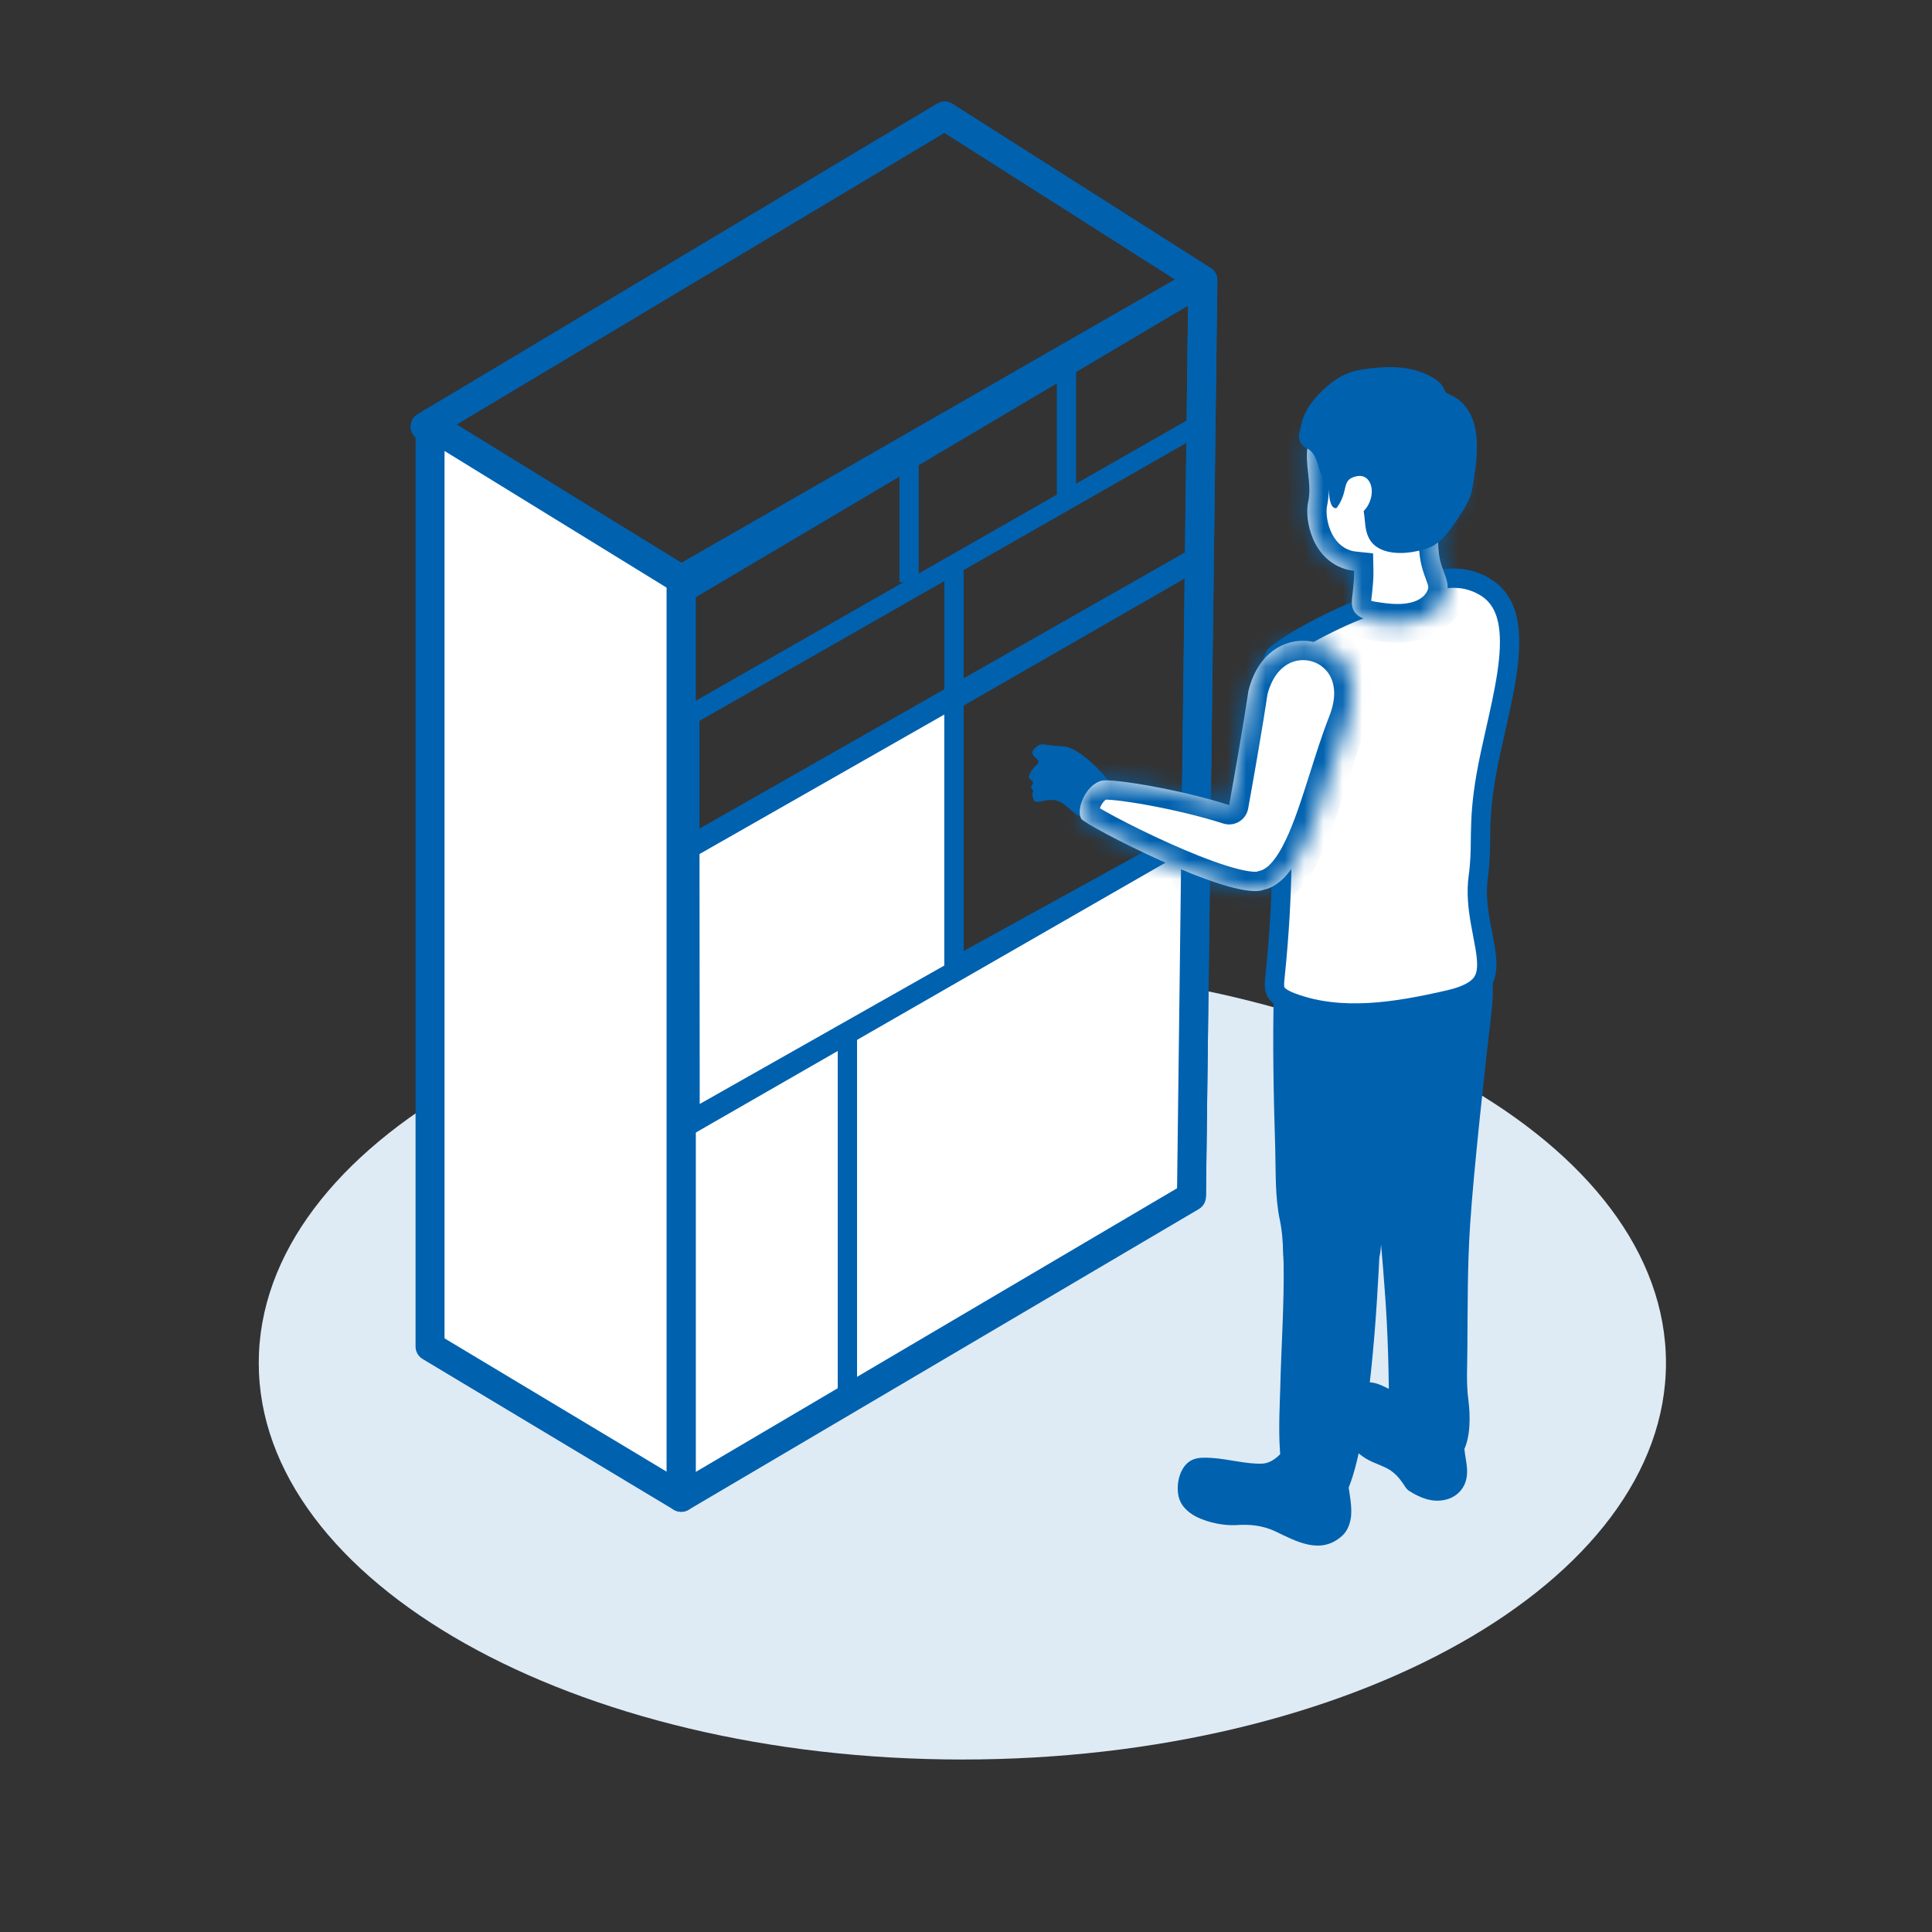 <svg width="100" height="100" viewBox="0 0 100 100" fill="none" xmlns="http://www.w3.org/2000/svg">
<rect x="0" y="0" width="100" height="100" fill="#333333" stroke="none"/>
<mask id="mask0_2956_64" style="mask-type:alpha" maskUnits="userSpaceOnUse" x="0" y="0" width="100" height="100">
<rect width="100" height="100" fill="#D9D9D9"/>
</mask>
<g mask="url(#mask0_2956_64)">
<path d="M49.811 91.072C69.925 91.072 86.23 81.882 86.23 70.547C86.23 59.212 69.925 50.023 49.811 50.023C29.698 50.023 13.393 59.212 13.393 70.547C13.393 81.882 29.698 91.072 49.811 91.072Z" fill="#DEEBF5"/>
<path d="M35.259 30L22 22.08L48.894 6L62.259 14.498L35.259 30Z" stroke="#0061AF" stroke-width="1.5" stroke-miterlimit="10" stroke-linejoin="round"/>
<path d="M62.259 14.498L61.67 61.935" stroke="#0061AF" stroke-width="1.5" stroke-miterlimit="10" stroke-linejoin="round"/>
<path d="M35.259 37.277V30.5L62.259 14.498V21.864L35.259 37.277Z" stroke="#0061AF" stroke-miterlimit="10" stroke-linejoin="round"/>
<path d="M35.259 57.848V44L62.259 28.64L62.07 43.078L35.259 57.848Z" stroke="#0061AF" stroke-miterlimit="10" stroke-linejoin="round"/>
<path d="M35.259 77.5V58.478L61.894 43.172L61.669 61.806L35.259 77.5Z" fill="white" stroke="#0061AF" stroke-miterlimit="10" stroke-linejoin="round"/>
<path d="M43.861 53.391V72.919" stroke="#0061AF" stroke-miterlimit="10"/>
<path d="M35.706 36.596V57.81" stroke="#0061AF" stroke-miterlimit="10" stroke-linejoin="round"/>
<path d="M49.377 28.994V50.397" stroke="#0061AF" stroke-miterlimit="10" stroke-linejoin="round"/>
<path d="M47.055 23.242V30.137" stroke="#0061AF" stroke-miterlimit="10" stroke-linejoin="round"/>
<path d="M55.199 18.941V25.835" stroke="#0061AF" stroke-miterlimit="10" stroke-linejoin="round"/>
<path d="M22.259 69.697L22.259 22L35.259 30V77.5L22.259 69.697Z" fill="white" stroke="#0061AF" stroke-width="1.5" stroke-miterlimit="10" stroke-linejoin="round"/>
<path d="M35.259 44.348V30.5L62.259 14.498L62.07 28.935L35.259 44.348Z" stroke="#0061AF" stroke-miterlimit="10" stroke-linejoin="round"/>
<path d="M35.259 77.5V30.487L62.259 14.498L61.67 61.935L35.259 77.5Z" stroke="#0061AF" stroke-width="1.5" stroke-miterlimit="10" stroke-linejoin="round"/>
<path d="M35.718 57.999L35.706 43.915L49.377 36.124V50.267L35.718 57.999Z" fill="white" stroke="#0061AF" stroke-miterlimit="10" stroke-linejoin="round"/>
<g clip-path="url(#clip0_2956_64)">
<path d="M69.743 76.348C69.743 76.279 69.743 76.192 69.743 76.122C69.796 75.34 69.5 74.696 69.204 73.966C69.1 73.705 68.978 73.41 68.752 73.236C68.231 72.836 67.431 73.184 67.1 73.757C66.944 74.018 66.874 74.314 66.735 74.592C66.474 75.114 65.953 75.722 65.344 75.757C64.51 75.792 63.571 75.514 62.718 75.462C62.388 75.444 62.04 75.427 61.745 75.548C61.014 75.844 60.806 77.009 61.066 77.653C61.223 78.052 61.588 78.348 61.988 78.539C62.579 78.817 63.344 78.974 63.988 78.939C64.683 78.887 65.344 78.957 65.987 79.252C67.083 79.774 68.352 80.504 69.465 79.496C69.761 79.235 69.9 78.817 69.935 78.435C69.987 77.722 69.761 77.044 69.743 76.348Z" fill="#0061AF"/>
<path d="M75.743 74.749C75.656 74.488 75.465 74.557 75.256 74.488C74.995 74.418 74.751 74.227 74.56 74.053C74.299 73.827 74.091 73.566 73.847 73.323C73.239 72.679 72.491 72.158 71.691 71.792C71.448 71.671 71.187 71.566 70.909 71.549C70.387 71.497 69.9 71.74 69.43 71.966C68.978 72.192 68.978 72.471 68.961 72.923C68.944 73.131 68.961 73.357 69.013 73.566C69.118 73.983 69.413 74.331 69.709 74.644C70.056 75.009 70.422 75.357 70.856 75.583C71.222 75.775 71.621 75.879 71.969 76.105C72.195 76.261 72.387 76.453 72.543 76.679C72.682 76.853 72.769 77.079 72.96 77.183C73.343 77.426 73.795 77.635 74.247 77.67C75.151 77.739 75.899 77.183 75.934 76.261C75.951 75.931 75.882 75.601 75.83 75.27C75.795 75.027 75.795 74.87 75.743 74.749Z" fill="#0061AF"/>
<path d="M69.1 51.795C69.291 51.552 69.639 51.482 69.935 51.43C71.291 51.187 72.613 50.648 73.952 50.335C74.543 50.196 75.151 50.091 75.76 50.074L77.082 48.874C77.238 50.022 77.343 51.187 77.203 52.352C76.908 54.856 76.264 60.664 76.091 63.428C75.951 65.532 75.969 67.654 75.951 69.758C75.951 70.662 75.882 71.584 76.004 72.471C76.108 73.288 76.125 74.401 75.725 75.148C75.412 75.74 74.804 76.157 74.143 76.227C73.482 76.314 72.787 76.053 72.317 75.583C72.022 75.288 72.022 74.696 71.987 74.296C71.952 73.931 71.934 73.566 71.917 73.218C71.882 72.175 71.882 71.132 71.848 70.088C71.813 68.993 71.761 67.88 71.674 66.784C71.621 66.054 71.569 65.341 71.5 64.611C71.465 64.211 71.43 63.811 71.395 63.411C71.361 63.063 71.43 62.403 71.274 62.107C70.578 60.837 69.987 59.481 69.883 58.733C69.743 57.673 69.743 56.595 69.639 55.517C69.535 54.543 69.187 53.639 69.013 52.665C68.961 52.386 68.926 52.056 69.1 51.795Z" fill="#0061AF"/>
<path d="M66.44 65.167C66.44 65.219 66.44 65.254 66.44 65.306C66.474 67.497 66.318 69.671 66.266 71.845C66.231 73.305 65.935 77.2 67.257 77.687C67.9 77.931 69.222 78.122 69.57 77.496C70.909 75.148 71.308 66.993 71.413 64.68C71.43 64.107 71.378 64.315 71.413 63.724C71.448 63.255 71.621 62.594 71.5 62.142C71.239 61.272 70.109 61.776 69.552 61.968C68.735 62.246 67.726 62.385 67.031 62.924C66.318 63.481 66.405 64.367 66.44 65.167Z" fill="#0061AF"/>
<path d="M66.266 50.056C66.996 49.396 69.257 50.213 70.109 50.248C70.891 50.3 71.674 50.3 72.474 50.3C72.821 50.3 73.273 50.369 73.604 50.282C73.9 50.213 74.126 49.987 74.439 49.917C74.682 49.865 75.36 49.361 75.551 49.517C75.847 49.761 75.447 50.735 75.36 51.1C74.647 54.386 72.474 57.151 71.83 60.438C71.552 61.811 71.621 63.237 71.465 64.646C71.448 64.82 71.43 64.993 71.361 65.15C71.239 65.428 70.996 65.619 70.735 65.793C70.109 66.211 69.413 66.472 68.683 66.611C68.3 66.68 67.9 66.715 67.5 66.698C67.205 66.68 66.822 66.541 66.544 66.698C66.37 65.532 66.492 64.315 66.248 63.168C65.987 61.95 66.04 60.646 66.005 59.412C65.918 56.682 65.866 53.952 65.935 51.221C65.953 50.874 65.953 50.526 66.144 50.23C66.179 50.143 66.231 50.091 66.266 50.056Z" fill="#0061AF"/>
<path d="M64.979 36.267C64.962 36.58 65.014 37.189 65.309 37.397C65.553 37.571 66.109 37.502 66.388 37.536C67.274 37.623 68.178 37.676 69.065 37.728C69.465 37.763 69.883 37.78 70.283 37.797C71.465 37.832 72.647 37.763 73.812 37.571C74.265 37.502 75.012 37.38 75.36 37.084C75.708 36.789 75.743 36.302 75.691 35.832C75.586 34.98 75.169 34.146 74.352 33.815C73.534 33.485 72.734 33.624 71.934 33.728C70.074 33.972 68.231 34.319 66.422 34.789C66.109 34.876 65.779 34.963 65.501 35.154C65.222 35.38 65.014 35.815 64.979 36.267Z" fill="white"/>
<path d="M57.797 41.014C57.224 40.058 55.867 38.684 55.033 38.632C54.059 38.58 53.937 38.441 53.694 38.615C53.085 39.067 53.746 39.223 53.746 39.414C53.746 39.623 53.572 39.553 53.328 40.006C53.12 40.371 53.45 40.336 53.468 40.492C53.485 40.614 53.328 40.666 53.381 40.788C53.398 40.84 53.45 40.858 53.468 40.91C53.502 41.049 53.363 41.032 53.502 41.397C53.642 41.745 54.32 41.118 55.015 41.588C55.189 41.71 55.328 41.849 55.502 41.988C55.693 42.145 55.919 42.284 56.145 42.388C56.337 42.475 56.737 42.631 56.824 42.701L57.797 41.014Z" fill="#0061AF"/>
<path d="M65.792 35.247L65.792 35.247V35.241V35.241V35.241V35.24V35.24V35.24V35.24V35.24V35.239V35.239V35.239V35.239V35.239V35.239V35.238V35.238V35.238V35.238V35.237V35.237V35.237V35.237V35.237V35.236V35.236V35.236V35.236V35.236V35.236V35.235V35.235V35.235V35.235V35.235V35.234V35.234V35.234V35.234V35.234V35.233V35.233V35.233V35.233V35.233V35.233V35.232V35.232V35.232V35.232V35.232V35.231V35.231V35.231V35.231V35.231V35.23V35.23V35.23V35.23V35.23V35.23V35.229V35.229V35.229V35.229V35.229V35.228V35.228V35.228V35.228V35.228V35.228V35.227V35.227V35.227V35.227V35.227V35.227V35.226V35.226V35.226V35.226V35.226V35.225V35.225V35.225V35.225V35.225V35.225V35.224V35.224V35.224V35.224V35.224V35.224V35.223V35.223V35.223V35.223V35.223V35.222V35.222V35.222V35.222V35.222V35.222V35.221V35.221V35.221V35.221V35.221V35.221V35.22V35.22V35.22V35.22V35.22V35.22V35.219V35.219V35.219V35.219V35.219V35.219V35.218V35.218V35.218V35.218V35.218V35.218V35.217V35.217V35.217V35.217V35.217V35.217V35.216V35.216V35.216V35.216V35.216V35.216V35.215V35.215V35.215V35.215V35.215V35.215V35.215V35.214V35.214V35.214V35.214V35.214V35.214V35.213V35.213V35.213V35.213V35.213V35.213V35.212V35.212V35.212V35.212V35.212V35.212V35.211V35.211V35.211V35.211V35.211V35.211V35.211V35.21V35.21V35.21V35.21V35.21V35.209V35.209V35.209V35.209V35.209V35.209V35.209V35.208V35.208V35.208V35.208V35.208V35.208V35.208V35.207V35.207V35.207V35.207V35.207V35.207V35.206V35.206V35.206V35.206V35.206V35.206V35.206V35.205V35.205V35.205V35.205V35.205V35.205V35.204V35.204V35.204V35.204V35.204V35.204V35.203V35.203V35.203V35.203V35.203V35.203V35.203V35.202V35.202V35.202V35.202V35.202V35.202V35.202V35.201V35.201V35.201V35.201V35.201V35.201V35.2V35.2V35.2V35.2V35.2V35.2V35.2V35.199V35.199V35.199V35.199V35.199V35.199V35.198V35.198V35.198V35.198V35.198V35.198V35.197V35.197V35.197V35.197V35.197V35.197V35.197V35.196V35.196V35.196V35.196V35.196V35.196V35.196V35.195V35.195V35.195V35.195V35.195V35.195V35.194V35.194V35.194V35.194V35.194V35.194V35.194V35.193V35.193V35.193V35.193V35.193V35.193V35.192V35.192V35.192V35.192V35.192V35.192V35.191V35.191V35.191V35.191V35.191V35.191V35.191V35.19V35.19V35.19V35.19V35.19V35.19V35.19V35.189V35.189V35.189V35.189V35.189V35.189V35.188V35.188V35.188V35.188V35.188V35.188V35.188V35.187V35.187V35.187V35.187V35.187V35.187V35.186V35.186V35.186V35.186V35.186V35.186V35.185V35.185V35.185V35.185V35.185V35.185V35.184V35.184V35.184V35.184V35.184V35.184V35.184V35.183V35.183V35.183V35.183V35.183V35.183V35.182V35.182V35.182V35.182V35.182V35.182V35.181V35.181V35.181V35.181V35.181V35.181V35.181V35.18V35.18V35.18V35.18V35.18V35.179V35.179V35.179V35.179V35.179V35.179V35.178V35.178V35.178V35.178V35.178V35.178V35.178V35.177V35.177V35.177V35.177V35.177V35.177V35.176V35.176V35.176V35.176V35.176V35.175V35.175V35.175V35.175V35.175V35.175V35.175V35.174V35.174V35.174V35.174V35.174V35.173V35.173V35.173V35.173V35.173V35.173V35.172V35.172V35.172V35.172V35.172V35.172V35.171V35.171V35.171V35.171V35.171V35.171V35.17V35.17V35.17V35.17V35.17V35.169V35.169V35.169V35.169V35.169V35.169V35.169V35.168V35.168V35.168V35.168V35.168V35.167V35.167V35.167V35.167V35.167V35.166V35.166V35.166V35.166V35.166V35.166V35.165V35.165V35.165V35.165V35.165V35.164V35.164V35.164V35.164V35.164V35.163V35.163V35.163V35.163C65.793 35.131 65.794 35.1 65.795 35.069C65.802 34.852 65.809 34.653 65.837 34.458C65.868 34.243 65.92 34.072 66.001 33.94C66.002 33.94 66.002 33.939 66.003 33.938C66.011 33.93 66.043 33.896 66.117 33.834C66.202 33.763 66.32 33.675 66.468 33.573C66.763 33.37 67.159 33.125 67.619 32.866C68.541 32.348 69.693 31.787 70.765 31.399C71.225 31.234 71.687 31.033 72.134 30.838C72.213 30.804 72.292 30.769 72.37 30.736C72.898 30.507 73.406 30.296 73.912 30.145C74.911 29.848 75.849 29.803 76.802 30.338L76.802 30.339C77.987 31.005 78.272 32.337 78.082 34.208C77.988 35.126 77.785 36.118 77.559 37.135C77.512 37.346 77.464 37.559 77.416 37.772C77.235 38.574 77.052 39.382 76.919 40.145C76.688 41.456 76.647 42.349 76.634 43.129C76.632 43.254 76.63 43.375 76.629 43.493C76.621 44.113 76.615 44.664 76.517 45.362L76.517 45.362C76.402 46.192 76.497 46.995 76.622 47.716C76.664 47.955 76.707 48.18 76.748 48.394C76.836 48.85 76.914 49.255 76.944 49.644C76.986 50.195 76.914 50.589 76.685 50.895C76.452 51.207 75.984 51.521 75.022 51.743L75.021 51.743C72.238 52.386 69.416 52.835 66.891 51.9L66.889 51.899C66.281 51.678 66.097 51.458 66.028 51.309C65.948 51.135 65.952 50.921 65.997 50.532L65.997 50.532L65.998 50.524C66.453 46.051 66.393 42.958 66.221 40.604C66.153 39.678 66.069 38.865 65.993 38.138C65.972 37.945 65.953 37.757 65.934 37.576C65.846 36.704 65.784 35.96 65.792 35.247Z" fill="white" stroke="#0061AF" stroke-linejoin="round"/>
<mask id="path-25-inside-1_2956_64" fill="white">
<path fill-rule="evenodd" clip-rule="evenodd" d="M69.743 37.415C71.448 33.05 65.692 31.311 64.614 35.78C64.629 35.673 64.403 37.333 63.62 41.673C61.191 40.886 57.604 40.281 57.032 40.406C56.18 40.614 55.676 41.919 55.972 42.388C56.18 42.718 63.64 46.596 65.344 46.074C65.363 46.069 65.381 46.062 65.399 46.055C65.463 46.042 65.526 46.025 65.588 46.005C67.114 45.496 67.924 42.942 68.765 40.286C69.075 39.311 69.388 38.321 69.743 37.415Z"/>
</mask>
<path fill-rule="evenodd" clip-rule="evenodd" d="M69.743 37.415C71.448 33.05 65.692 31.311 64.614 35.78C64.629 35.673 64.403 37.333 63.62 41.673C61.191 40.886 57.604 40.281 57.032 40.406C56.18 40.614 55.676 41.919 55.972 42.388C56.18 42.718 63.64 46.596 65.344 46.074C65.363 46.069 65.381 46.062 65.399 46.055C65.463 46.042 65.526 46.025 65.588 46.005C67.114 45.496 67.924 42.942 68.765 40.286C69.075 39.311 69.388 38.321 69.743 37.415Z" fill="white"/>
<path d="M64.614 35.78L63.624 35.639C63.548 36.167 63.901 36.662 64.426 36.762C64.95 36.863 65.461 36.534 65.586 36.015L64.614 35.78ZM69.743 37.415L70.675 37.779L70.675 37.779L69.743 37.415ZM63.62 41.673L63.312 42.624C63.587 42.714 63.886 42.679 64.134 42.531C64.382 42.383 64.553 42.135 64.604 41.851L63.62 41.673ZM57.032 40.406L56.82 39.428C56.811 39.43 56.803 39.432 56.794 39.434L57.032 40.406ZM55.972 42.388L55.125 42.921L55.126 42.922L55.972 42.388ZM65.344 46.074L65.057 45.117L65.052 45.118L65.344 46.074ZM65.399 46.055L65.19 45.077C65.136 45.089 65.083 45.105 65.031 45.125L65.399 46.055ZM65.588 46.005L65.895 46.956L65.904 46.953L65.588 46.005ZM68.765 40.286L69.719 40.589L68.765 40.286ZM65.586 36.015C65.803 35.117 66.224 34.633 66.623 34.395C67.032 34.15 67.503 34.109 67.926 34.24C68.348 34.371 68.707 34.669 68.9 35.099C69.089 35.52 69.158 36.164 68.812 37.051L70.675 37.779C71.181 36.483 71.17 35.273 70.725 34.281C70.284 33.297 69.457 32.621 68.518 32.33C67.58 32.039 66.517 32.128 65.597 32.678C64.667 33.234 63.964 34.209 63.642 35.546L65.586 36.015ZM64.604 41.851C64.997 39.675 65.25 38.169 65.404 37.218C65.481 36.743 65.532 36.406 65.564 36.194C65.58 36.088 65.591 36.012 65.598 35.966C65.601 35.944 65.603 35.927 65.605 35.917C65.605 35.914 65.605 35.911 65.606 35.908C65.606 35.906 65.606 35.903 65.607 35.899C65.607 35.897 65.608 35.893 65.608 35.887C65.609 35.883 65.61 35.875 65.61 35.87C65.611 35.86 65.613 35.825 65.614 35.799C65.6 35.605 64.598 34.776 63.67 35.447C63.653 35.501 63.636 35.57 63.633 35.585C63.632 35.592 63.63 35.603 63.629 35.607C63.628 35.61 63.628 35.614 63.627 35.616C63.626 35.623 63.625 35.628 63.625 35.629C63.625 35.633 63.624 35.636 63.624 35.639L65.604 35.922C65.604 35.921 65.604 35.922 65.603 35.924C65.603 35.924 65.603 35.929 65.602 35.935C65.601 35.937 65.601 35.941 65.6 35.944C65.6 35.948 65.597 35.959 65.596 35.966C65.593 35.981 65.576 36.05 65.559 36.103C64.631 36.775 63.629 35.946 63.615 35.752C63.616 35.726 63.618 35.691 63.619 35.681C63.62 35.676 63.62 35.668 63.621 35.664C63.621 35.659 63.622 35.654 63.622 35.653C63.623 35.649 63.623 35.647 63.623 35.646C63.623 35.645 63.623 35.644 63.623 35.645C63.622 35.65 63.621 35.662 63.618 35.683C63.612 35.724 63.602 35.795 63.586 35.897C63.556 36.102 63.505 36.431 63.429 36.9C63.278 37.837 63.027 39.331 62.636 41.496L64.604 41.851ZM63.928 40.722C62.659 40.311 61.109 39.953 59.811 39.714C59.16 39.594 58.558 39.502 58.074 39.447C57.833 39.42 57.61 39.4 57.419 39.393C57.257 39.386 57.026 39.384 56.82 39.428L57.245 41.383C57.181 41.397 57.188 41.385 57.341 41.391C57.465 41.396 57.635 41.41 57.849 41.434C58.274 41.482 58.828 41.567 59.449 41.681C60.694 41.91 62.152 42.249 63.312 42.624L63.928 40.722ZM56.794 39.434C55.959 39.639 55.43 40.32 55.169 40.869C55.029 41.163 54.93 41.488 54.898 41.811C54.868 42.108 54.883 42.536 55.125 42.921L56.818 41.855C56.87 41.937 56.882 42.002 56.885 42.02C56.888 42.04 56.885 42.037 56.888 42.008C56.894 41.948 56.919 41.846 56.974 41.729C57.029 41.614 57.098 41.517 57.165 41.452C57.231 41.387 57.27 41.377 57.27 41.377L56.794 39.434ZM55.126 42.922C55.222 43.074 55.342 43.173 55.37 43.195C55.421 43.239 55.474 43.278 55.52 43.31C55.613 43.375 55.727 43.446 55.849 43.52C56.097 43.669 56.429 43.854 56.815 44.059C57.589 44.471 58.614 44.981 59.687 45.463C60.756 45.943 61.895 46.407 62.891 46.719C63.388 46.875 63.872 47 64.308 47.068C64.714 47.13 65.202 47.164 65.637 47.031L65.052 45.118C65.061 45.115 64.942 45.142 64.613 45.091C64.314 45.045 63.935 44.95 63.489 44.811C62.6 44.532 61.542 44.104 60.507 43.639C59.476 43.175 58.49 42.686 57.754 42.294C57.385 42.097 57.086 41.93 56.88 41.806C56.775 41.742 56.705 41.697 56.665 41.669C56.644 41.655 56.643 41.654 56.654 41.663C56.66 41.668 56.677 41.682 56.7 41.705C56.717 41.722 56.767 41.774 56.817 41.854L55.126 42.922ZM65.632 47.032C65.678 47.018 65.723 47.002 65.767 46.985L65.031 45.125C65.039 45.122 65.047 45.119 65.057 45.117L65.632 47.032ZM65.28 45.053C65.251 45.063 65.221 45.071 65.19 45.077L65.608 47.033C65.705 47.013 65.8 46.987 65.895 46.956L65.28 45.053ZM67.812 39.984C67.385 41.332 66.993 42.56 66.532 43.516C66.05 44.516 65.62 44.94 65.271 45.056L65.904 46.953C67.081 46.561 67.819 45.454 68.334 44.385C68.87 43.273 69.304 41.896 69.719 40.589L67.812 39.984ZM68.812 37.05C68.443 37.993 68.119 39.015 67.812 39.984L69.719 40.589C70.03 39.606 70.334 38.65 70.675 37.779L68.812 37.05Z" fill="#0061AF" mask="url(#path-25-inside-1_2956_64)"/>
<mask id="path-27-inside-2_2956_64" fill="white">
<path fill-rule="evenodd" clip-rule="evenodd" d="M67.674 23.156C67.726 22.739 67.935 22.373 68.196 22.06C70.717 19 78.351 21.417 74.647 27.329C74.579 27.437 74.509 27.546 74.437 27.655C74.434 28.191 74.437 28.719 74.612 29.259C74.648 29.379 74.692 29.496 74.736 29.613C74.82 29.836 74.903 30.057 74.925 30.285C74.978 30.981 74.473 31.642 73.83 31.955C73.047 32.337 72.161 32.302 71.343 32.181C70.926 32.129 70.335 32.042 70.091 31.642C69.927 31.388 69.968 31.057 70.005 30.759C70.011 30.71 70.017 30.662 70.022 30.616L70.024 30.594C70.061 30.24 70.096 29.894 70.089 29.544C69.938 29.529 69.798 29.504 69.674 29.468C67.9 28.946 67.518 26.895 67.709 25.99C67.82 25.491 67.764 24.988 67.708 24.484C67.659 24.04 67.609 23.596 67.674 23.156Z"/>
</mask>
<path fill-rule="evenodd" clip-rule="evenodd" d="M67.674 23.156C67.726 22.739 67.935 22.373 68.196 22.06C70.717 19 78.351 21.417 74.647 27.329C74.579 27.437 74.509 27.546 74.437 27.655C74.434 28.191 74.437 28.719 74.612 29.259C74.648 29.379 74.692 29.496 74.736 29.613C74.82 29.836 74.903 30.057 74.925 30.285C74.978 30.981 74.473 31.642 73.83 31.955C73.047 32.337 72.161 32.302 71.343 32.181C70.926 32.129 70.335 32.042 70.091 31.642C69.927 31.388 69.968 31.057 70.005 30.759C70.011 30.71 70.017 30.662 70.022 30.616L70.024 30.594C70.061 30.24 70.096 29.894 70.089 29.544C69.938 29.529 69.798 29.504 69.674 29.468C67.9 28.946 67.518 26.895 67.709 25.99C67.82 25.491 67.764 24.988 67.708 24.484C67.659 24.04 67.609 23.596 67.674 23.156Z" fill="white"/>
<path d="M68.196 22.06L68.964 22.701L68.968 22.696L68.196 22.06ZM67.674 23.156L68.663 23.302L68.665 23.291L68.666 23.28L67.674 23.156ZM74.647 27.329L75.492 27.865L75.495 27.86L74.647 27.329ZM74.437 27.655L73.603 27.103L73.439 27.351L73.437 27.648L74.437 27.655ZM74.612 29.259L75.57 28.972L75.567 28.961L75.564 28.951L74.612 29.259ZM74.736 29.613L73.8 29.964L74.736 29.613ZM74.925 30.285L75.923 30.21L75.922 30.198L75.92 30.186L74.925 30.285ZM73.83 31.955L73.392 31.055L73.391 31.056L73.83 31.955ZM71.343 32.181L71.491 31.192L71.479 31.19L71.467 31.188L71.343 32.181ZM70.091 31.642L70.945 31.122L70.938 31.11L70.931 31.098L70.091 31.642ZM70.005 30.759L70.997 30.882L70.997 30.882L70.005 30.759ZM70.022 30.616L71.016 30.72L71.016 30.719L70.022 30.616ZM70.024 30.594L69.029 30.491L69.029 30.491L70.024 30.594ZM70.089 29.544L71.089 29.523L71.07 28.642L70.193 28.55L70.089 29.544ZM69.674 29.468L69.392 30.427L69.397 30.429L69.674 29.468ZM67.709 25.99L66.733 25.773L66.731 25.783L67.709 25.99ZM67.708 24.484L68.702 24.373V24.373L67.708 24.484ZM67.428 21.42C67.097 21.817 66.766 22.357 66.682 23.032L68.666 23.28C68.686 23.12 68.773 22.93 68.964 22.701L67.428 21.42ZM75.495 27.86C76.516 26.229 76.842 24.697 76.531 23.355C76.219 22.012 75.312 21.04 74.235 20.452C73.167 19.869 71.885 19.634 70.679 19.767C69.473 19.9 68.258 20.413 67.424 21.424L68.968 22.696C69.395 22.178 70.08 21.845 70.898 21.755C71.717 21.665 72.585 21.83 73.277 22.208C73.961 22.581 74.425 23.13 74.582 23.807C74.739 24.486 74.63 25.473 73.8 26.798L75.495 27.86ZM75.271 28.207C75.348 28.09 75.422 27.975 75.492 27.865L73.803 26.794C73.735 26.9 73.67 27.002 73.603 27.103L75.271 28.207ZM73.437 27.648C73.434 28.177 73.43 28.856 73.661 29.568L75.564 28.951C75.444 28.583 75.434 28.205 75.437 27.661L73.437 27.648ZM73.655 29.547C73.702 29.704 73.758 29.852 73.8 29.964L75.672 29.262C75.626 29.14 75.595 29.054 75.57 28.972L73.655 29.547ZM73.8 29.964C73.892 30.211 73.923 30.309 73.93 30.385L75.92 30.186C75.882 29.805 75.747 29.461 75.672 29.262L73.8 29.964ZM73.928 30.36C73.941 30.526 73.79 30.862 73.392 31.055L74.267 32.854C75.157 32.421 76.014 31.436 75.923 30.21L73.928 30.36ZM73.391 31.056C72.892 31.3 72.262 31.306 71.491 31.192L71.196 33.17C72.059 33.298 73.203 33.374 74.269 32.853L73.391 31.056ZM71.467 31.188C71.255 31.162 71.097 31.136 70.974 31.095C70.846 31.052 70.893 31.035 70.945 31.122L69.237 32.162C69.533 32.648 69.997 32.875 70.331 32.989C70.668 33.103 71.014 33.147 71.219 33.173L71.467 31.188ZM70.931 31.098C70.981 31.175 70.974 31.226 70.972 31.179C70.971 31.157 70.972 31.123 70.976 31.071C70.981 31.017 70.988 30.96 70.997 30.882L69.012 30.636C68.996 30.77 68.964 31.008 68.973 31.254C68.983 31.511 69.038 31.854 69.252 32.185L70.931 31.098ZM70.997 30.882C71.003 30.835 71.01 30.778 71.016 30.72L69.027 30.511C69.023 30.547 69.019 30.586 69.012 30.636L70.997 30.882ZM71.016 30.719L71.019 30.697L69.029 30.491L69.027 30.513L71.016 30.719ZM71.019 30.697C71.054 30.353 71.098 29.946 71.089 29.523L69.089 29.566C69.095 29.843 69.067 30.126 69.029 30.491L71.019 30.697ZM69.397 30.429C69.591 30.485 69.792 30.519 69.985 30.539L70.193 28.55C70.084 28.538 70.004 28.523 69.951 28.507L69.397 30.429ZM66.731 25.783C66.588 26.456 66.669 27.403 67.034 28.263C67.412 29.154 68.147 30.061 69.392 30.427L69.956 28.509C69.428 28.353 69.084 27.974 68.875 27.482C68.653 26.959 68.638 26.429 68.687 26.197L66.731 25.783ZM66.714 24.595C66.773 25.127 66.802 25.463 66.733 25.773L68.685 26.207C68.838 25.519 68.755 24.848 68.702 24.373L66.714 24.595ZM66.685 23.009C66.598 23.599 66.667 24.173 66.714 24.595L68.702 24.373C68.65 23.906 68.621 23.593 68.663 23.302L66.685 23.009Z" fill="#0061AF" mask="url(#path-27-inside-2_2956_64)"/>
<path d="M75.725 20.895C75.551 20.704 75.325 20.548 75.047 20.426C74.96 20.391 74.873 20.356 74.821 20.287C74.786 20.235 74.751 20.165 74.734 20.113C74.612 19.835 74.352 19.643 74.091 19.504C73.1 18.948 71.9 18.93 70.769 19.087C70.387 19.139 70.004 19.209 69.657 19.365C69.257 19.539 68.909 19.8 68.579 20.096C68.126 20.513 67.692 21 67.466 21.591C67.361 21.852 67.326 22.147 67.257 22.408C67.187 22.652 67.274 22.947 67.483 23.104C67.57 23.173 67.674 23.208 67.761 23.278C68.144 23.538 68.213 24.112 68.37 24.512C68.474 24.756 68.683 24.895 68.735 25.173C68.787 25.451 68.787 25.747 68.874 26.025C68.909 26.147 68.996 26.303 69.135 26.303C69.187 26.303 69.239 26.286 69.291 26.251C69.448 26.147 69.535 25.973 69.587 25.782C69.639 25.608 69.674 25.416 69.778 25.26C69.796 25.242 69.813 25.208 69.831 25.208C69.848 25.208 69.883 25.208 69.9 25.208C70.091 25.242 70.213 25.382 70.3 25.555C70.404 25.747 70.474 25.973 70.526 26.181C70.613 26.529 70.63 26.808 70.665 27.155C70.7 27.503 70.804 27.868 71.048 28.129C71.587 28.703 72.63 28.686 73.326 28.529C73.587 28.477 73.83 28.407 74.073 28.303C74.612 28.042 74.978 27.538 75.325 27.034C75.638 26.581 75.951 26.129 76.125 25.608C76.212 25.312 76.264 24.999 76.299 24.703C76.508 23.434 76.629 21.834 75.725 20.895Z" fill="#0061AF"/>
<path d="M70.213 24.651C70.909 24.495 71.222 25.347 70.839 26.095C70.735 26.321 70.509 26.529 70.335 26.703C69.239 27.973 68.735 26.842 69.083 26.425C69.9 25.434 69.344 24.843 70.213 24.651Z" fill="white"/>
</g>
</g>
<defs>
<clipPath id="clip0_2956_64">
<rect width="25.388" height="61" fill="white" transform="translate(53.259 19)"/>
</clipPath>
</defs>
</svg>

